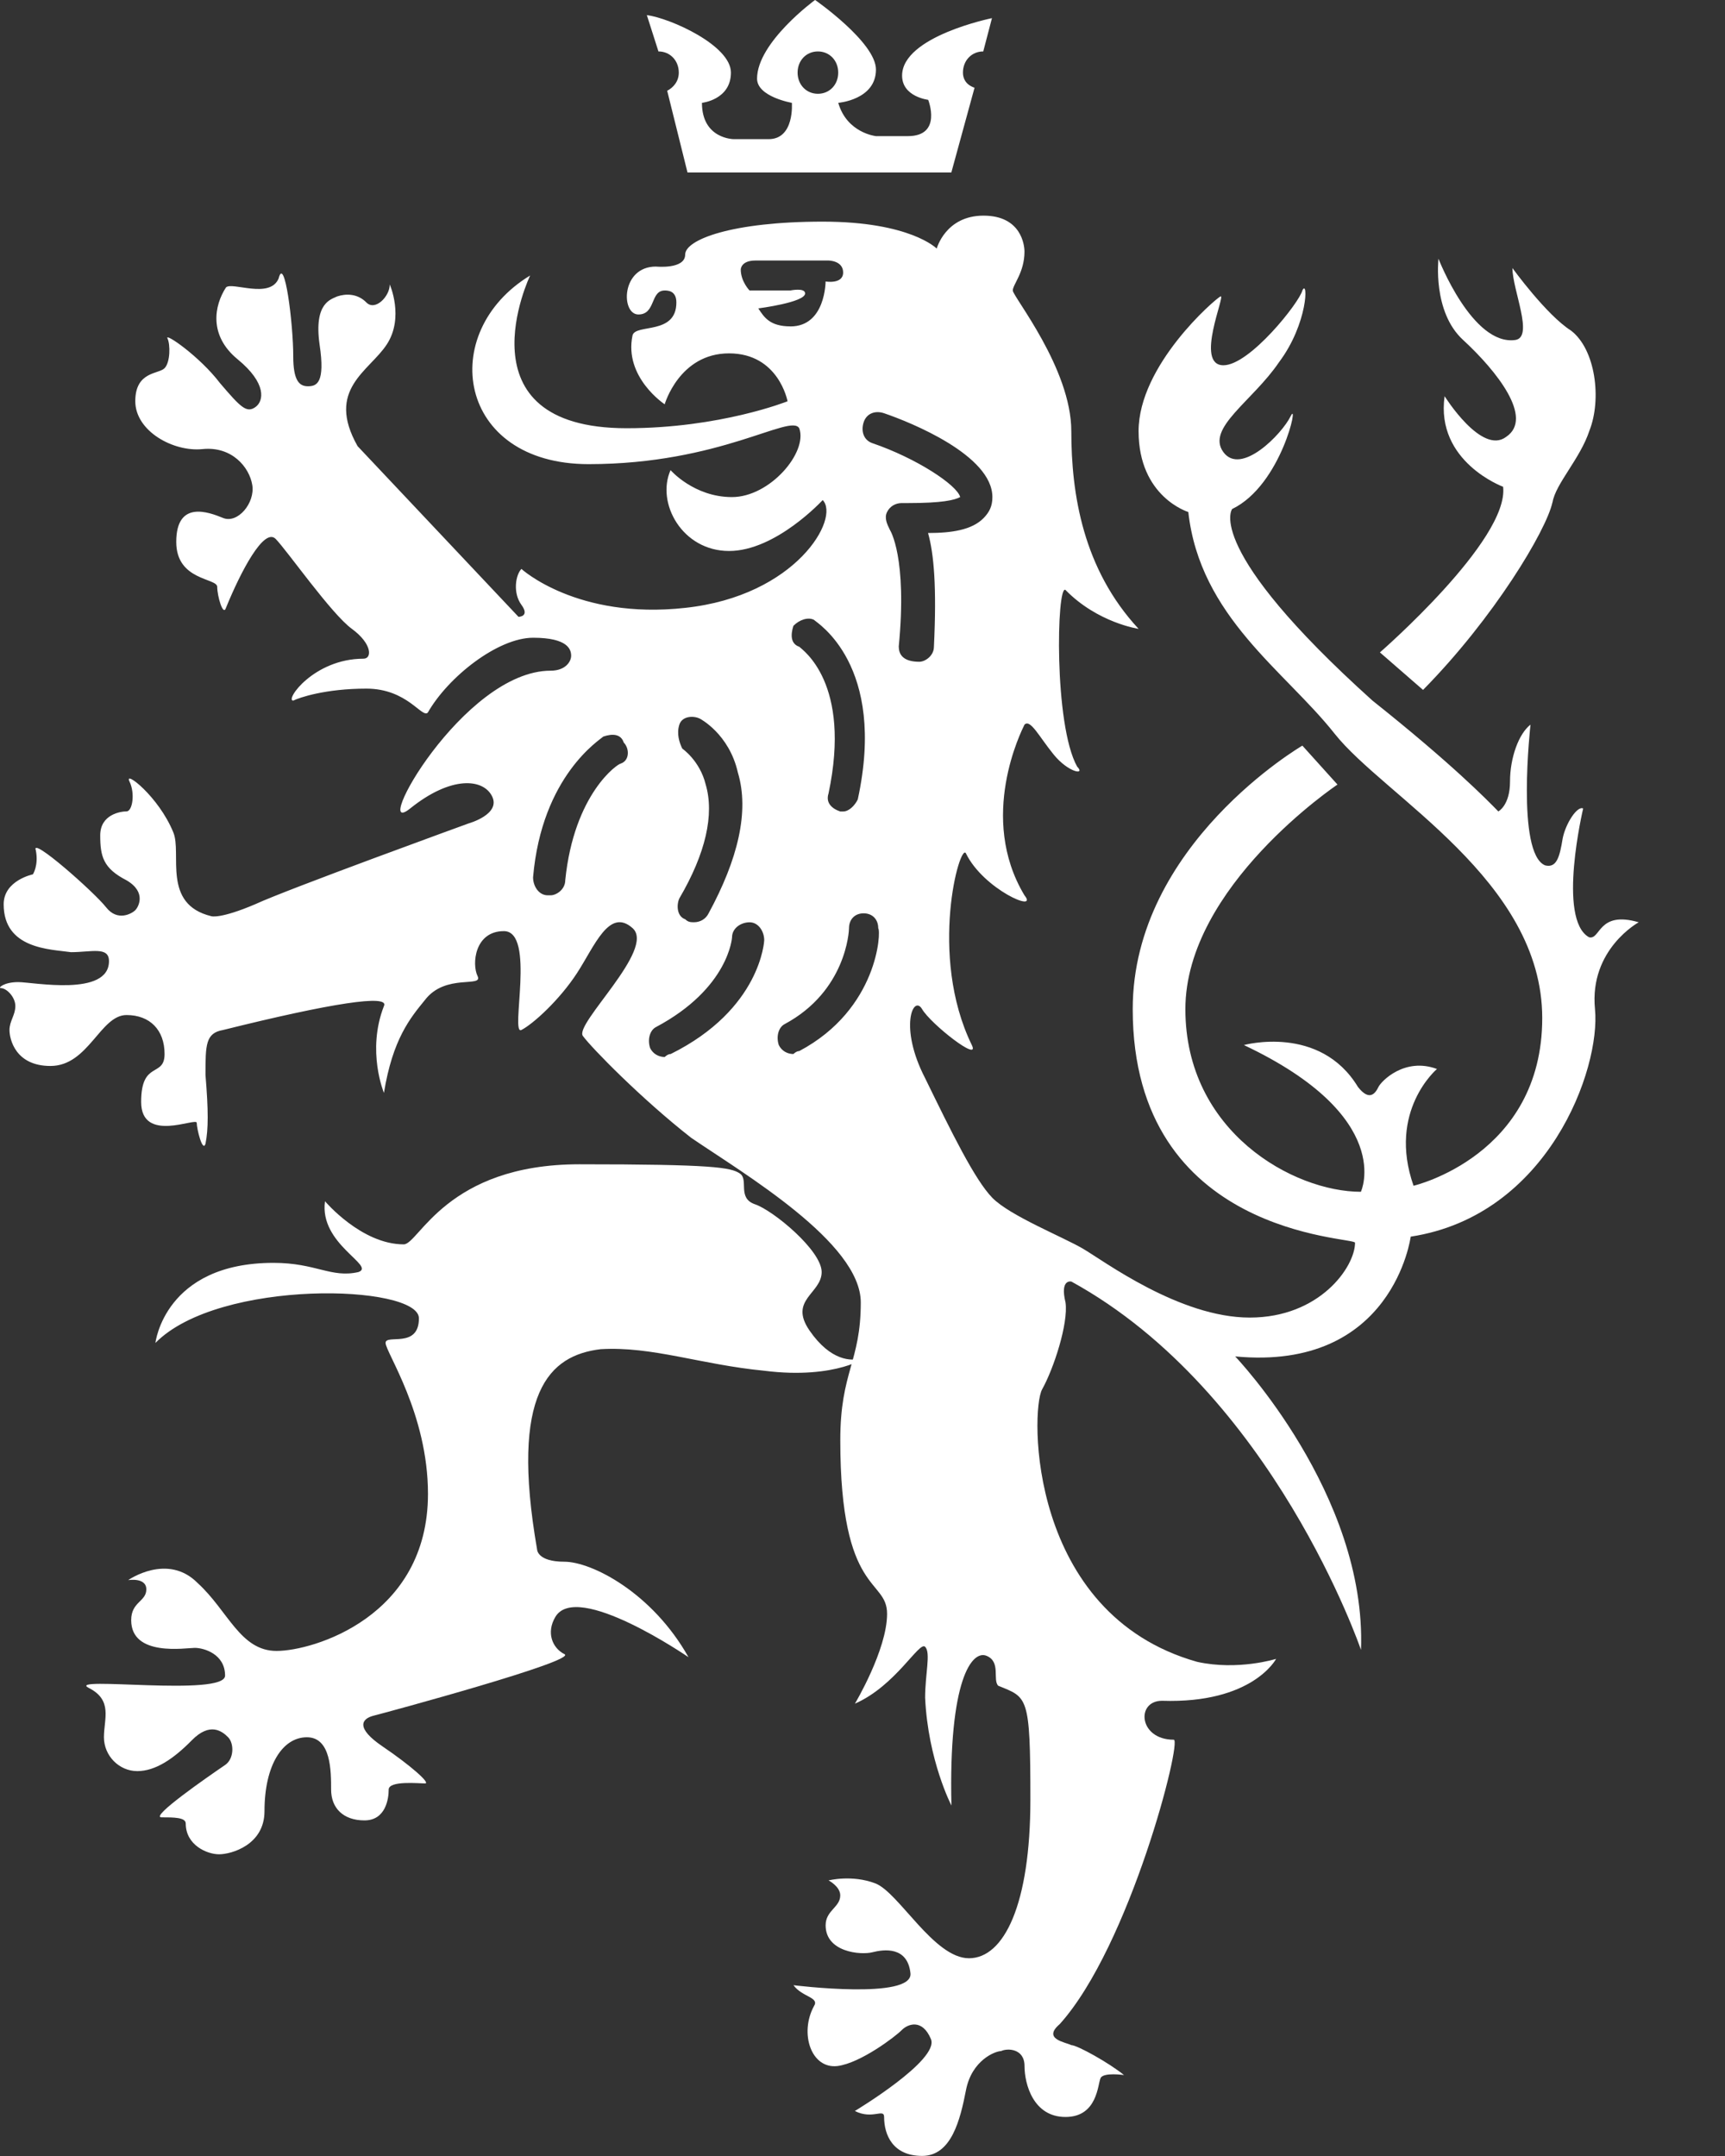 <?xml version="1.0" encoding="UTF-8"?>
<svg version="1.1" viewBox="0 0 40 50" xmlns="http://www.w3.org/2000/svg">
    <rect x="0" y="0" width="40" height="50" fill="#333333" stroke="none"/>
    <g fill="none" fill-rule="evenodd">
        <g transform="translate(-32 -26)" fill="#fff">
            <g transform="translate(32 25)">
                <g transform="translate(0 1)" fill-rule="nonzero">
                    <path d="m19.966 31.5c-0.211 0.071-0.702 0.071-1.194-0.643-0.492-0.714 0.281-0.857 0.281-1.357s-1.124-1.429-1.545-1.571c-0.421-0.143-0.14-0.571-0.351-0.714-0.211-0.143-0.632-0.214-3.722-0.214-3.09 0-3.722 1.857-4.073 1.857-0.983 0-1.826-1-1.826-1-0.14 1 1.194 1.5 0.773 1.643-0.632 0.143-0.983-0.214-1.966-0.214-2.528 0-2.739 1.857-2.739 1.857 1.475-1.5 6.11-1.357 6.11-0.571 0 0.714-0.773 0.357-0.773 0.571 0 0.214 0.983 1.643 0.983 3.5 0 2.857-2.669 3.643-3.511 3.643s-1.124-0.929-1.826-1.571c-0.702-0.714-1.615-0.071-1.615-0.071s0.421-0.071 0.421 0.214c0 0.286-0.351 0.286-0.351 0.714 0 0.857 1.264 0.643 1.475 0.643s0.702 0.143 0.702 0.643-3.722 0-3.16 0.286c0.562 0.286 0.351 0.714 0.351 1.143s0.351 0.786 0.773 0.786 0.843-0.286 1.264-0.714c0.421-0.429 0.702-0.214 0.843-0.071 0.14 0.143 0.14 0.5-0.07 0.643-0.421 0.286-1.756 1.214-1.475 1.214 0.281 0 0.562 0 0.562 0.143 0 0.5 0.492 0.714 0.773 0.714s1.053-0.214 1.053-1c0-1.071 0.421-1.714 0.983-1.714 0.562 0 0.562 0.786 0.562 1.214s0.281 0.714 0.773 0.714 0.562-0.5 0.562-0.714 0.702-0.143 0.843-0.143c0.14 0-0.351-0.429-0.983-0.857s-0.492-0.643-0.211-0.714 4.776-1.286 4.424-1.429c-0.281-0.143-0.421-0.5-0.211-0.857 0.492-0.857 3.09 0.929 3.09 0.929-0.843-1.5-2.247-2.214-2.879-2.214s-0.632-0.286-0.632-0.286c-0.632-3.643 0.281-4.5 1.475-4.643 1.194-0.071 2.317 0.357 3.792 0.5 1.685 0.214 2.458-0.357 2.247-0.286z"/>
                    <path d="m36 11.652c0.071-0.435 0.643-1.014 0.857-1.667 0.286-0.725 0.143-1.884-0.429-2.319-0.571-0.362-1.357-1.449-1.357-1.449 0 0.507 0.5 1.594 0.071 1.667-1 0.145-1.786-1.884-1.786-1.884s-0.143 1.232 0.571 1.884c0.786 0.725 1.643 1.812 1 2.246-0.571 0.435-1.429-0.942-1.429-0.942-0.214 1.522 1.357 2.101 1.357 2.101 0.143 1.232-2.857 3.841-2.857 3.841l1 0.87c1.643-1.667 2.857-3.696 3-4.348z"/>
                    <path d="m38 21.389c-0.95-0.278-0.882 0.417-1.153 0.347-0.746-0.417-0.136-2.986-0.136-2.986-0.136-0.069-0.407 0.347-0.475 0.694-0.068 0.417-0.136 0.694-0.407 0.625-0.678-0.278-0.339-3.264-0.339-3.264-0.271 0.208-0.475 0.764-0.475 1.319s-0.271 0.694-0.271 0.694c-0.271-0.278-1.085-1.111-2.917-2.569-3.934-3.542-3.256-4.444-3.256-4.444 1.153-0.556 1.56-2.569 1.357-2.153-0.203 0.417-1.153 1.389-1.56 0.833-0.407-0.556 0.678-1.181 1.289-2.083 0.678-0.903 0.678-1.944 0.543-1.667-0.068 0.278-1.221 1.736-1.831 1.736-0.678 0 0.068-1.667-0.068-1.597s-1.899 1.597-1.899 3.125c0 1.528 1.153 1.875 1.153 1.875 0.271 2.431 2.238 3.681 3.391 5.139 1.153 1.458 4.816 3.403 4.816 6.597 0 3.194-2.984 3.889-2.984 3.889-0.61-1.736 0.543-2.708 0.543-2.708-0.746-0.278-1.289 0.278-1.357 0.417s-0.203 0.347-0.475 0c-0.882-1.458-2.645-0.972-2.645-0.972 3.527 1.667 2.713 3.403 2.713 3.403-1.56 0-4.07-1.389-4.07-4.236s3.527-5.208 3.527-5.208l-0.814-0.903s-3.934 2.292-3.934 6.111c0 5.278 5.155 5.278 5.155 5.417 0 0.556-0.814 1.736-2.442 1.736s-3.391-1.319-3.866-1.597c-0.475-0.278-1.696-0.764-2.103-1.181-0.407-0.417-0.95-1.528-1.56-2.778-0.61-1.181-0.271-1.944-0.068-1.597s1.357 1.25 1.153 0.833c-1.017-2.083-0.271-4.722-0.136-4.444 0.407 0.833 1.696 1.389 1.357 0.972-1.085-1.806-0.068-3.819 0-3.958 0.136-0.139 0.339 0.278 0.678 0.694s0.746 0.486 0.543 0.278c-0.543-0.972-0.475-4.236-0.271-4.097 0.746 0.764 1.696 0.903 1.696 0.903-1.289-1.389-1.56-3.125-1.56-4.583 0-1.458-1.357-3.125-1.357-3.264s0.271-0.417 0.271-0.903c0-0.139-0.068-0.833-0.95-0.833s-1.085 0.764-1.085 0.764-0.61-0.625-2.645-0.625c-2.103 0-3.188 0.417-3.188 0.764s-0.678 0.278-0.678 0.278c-0.814 0-0.814 1.111-0.407 1.111 0.407 0 0.271-0.556 0.61-0.556 0.068 0 0.271 0 0.271 0.278 0 0.764-0.95 0.486-1.017 0.764-0.203 0.972 0.746 1.597 0.746 1.597s0.339-1.181 1.492-1.181 1.357 1.111 1.357 1.111-1.56 0.625-3.731 0.625c-3.934 0-2.238-3.542-2.238-3.542-2.171 1.319-1.696 4.375 1.357 4.375 3.052 0 4.68-1.181 4.883-0.833 0.203 0.556-0.678 1.597-1.56 1.597-0.882 0-1.424-0.625-1.424-0.625-0.339 0.764 0.271 1.875 1.357 1.875s2.171-1.181 2.171-1.181c0.407 0.417-0.61 2.222-3.188 2.5-2.51 0.278-3.798-0.903-3.798-0.903-0.136 0.139-0.203 0.556 0 0.833s-0.068 0.278-0.068 0.278l-3.731-3.958c-0.746-1.319 0.271-1.736 0.678-2.361s0.068-1.389 0.068-1.389c0 0.278-0.339 0.625-0.543 0.417s-0.475-0.208-0.678-0.139c-0.136 0.069-0.543 0.139-0.407 1.111 0.136 0.903-0.068 0.972-0.271 0.972s-0.339-0.139-0.339-0.694c0-0.764-0.203-2.361-0.339-1.806-0.203 0.486-1.085 0.069-1.221 0.208-0.271 0.417-0.407 1.111 0.271 1.667 0.678 0.556 0.61 0.972 0.407 1.111-0.203 0.139-0.339 0-0.814-0.556-0.475-0.625-1.289-1.181-1.221-1.042 0.068 0.139 0.068 0.556-0.068 0.694-0.136 0.139-0.678 0.069-0.678 0.764 0 0.694 0.882 1.181 1.56 1.111 0.678-0.069 1.085 0.417 1.153 0.833 0.068 0.417-0.339 0.903-0.678 0.764-0.339-0.139-1.085-0.417-1.085 0.556 0 0.903 0.95 0.833 0.95 1.042s0.136 0.694 0.203 0.486c0.339-0.833 0.882-1.875 1.153-1.597s1.289 1.736 1.764 2.083c0.475 0.347 0.475 0.694 0.271 0.694-1.153 0-1.831 0.972-1.628 0.972 0.136-0.069 0.746-0.278 1.696-0.278s1.289 0.694 1.424 0.556c0.475-0.833 1.628-1.736 2.442-1.736 0.814 0 0.882 0.278 0.882 0.417s-0.136 0.347-0.475 0.347c-2.035 0-4.205 3.958-3.256 3.194 0.95-0.764 1.696-0.694 1.899-0.278 0.203 0.417-0.543 0.625-0.543 0.625s-4.205 1.528-4.951 1.875c-0.814 0.347-1.017 0.278-1.017 0.278-1.153-0.278-0.678-1.458-0.882-1.944-0.339-0.833-1.153-1.458-1.017-1.181 0.136 0.278 0.068 0.694-0.068 0.694-0.136 0-0.61 0.069-0.61 0.556s0.068 0.764 0.61 1.042c0.475 0.278 0.271 0.625 0.203 0.694-0.068 0.069-0.407 0.278-0.678-0.069-0.271-0.347-1.764-1.667-1.628-1.319 0.068 0.347-0.068 0.556-0.068 0.556s-0.678 0.139-0.678 0.694c0 1.042 1.085 1.042 1.56 1.111 0.475 0 0.882-0.139 0.882 0.208 0 0.833-1.764 0.486-2.103 0.486-0.339 0-0.475 0.139-0.407 0.139 0.136 0 0.339 0.208 0.339 0.417 0 0.208-0.136 0.347-0.136 0.556s0.136 0.833 0.95 0.833c0.882 0 1.153-1.181 1.764-1.181 0.543 0 0.882 0.347 0.882 0.903 0 0.556-0.543 0.139-0.543 1.111 0 0.972 1.289 0.347 1.289 0.486s0.136 0.694 0.203 0.486c0.068-0.347 0.068-0.764 0-1.597 0-0.694 0-0.972 0.407-1.042 2.51-0.625 3.866-0.833 3.731-0.556-0.407 1.042 0 2.014 0 2.014 0.203-1.25 0.61-1.736 0.95-2.153 0.475-0.625 1.357-0.278 1.221-0.556s-0.068-1.042 0.61-1.042c0.746 0 0.136 2.431 0.407 2.292 0.271-0.139 0.882-0.694 1.289-1.319 0.407-0.625 0.746-1.528 1.289-1.042s-1.357 2.222-1.153 2.5c0.203 0.278 1.357 1.458 2.51 2.361 1.221 0.833 3.934 2.431 3.934 3.819s-0.475 1.597-0.475 3.194c0 3.611 1.085 3.194 1.085 4.028 0 0.833-0.746 2.083-0.746 2.083 0.95-0.417 1.492-1.458 1.628-1.319 0.136 0.139 0 0.625 0 1.181 0.068 1.458 0.61 2.5 0.61 2.5-0.068-2.917 0.475-3.611 0.814-3.472 0.339 0.139 0.136 0.556 0.271 0.694 0.678 0.278 0.746 0.208 0.746 2.639 0 2.431-0.61 3.681-1.424 3.681-0.814 0-1.628-1.528-2.171-1.736-0.543-0.208-1.085-0.069-1.085-0.069s0.271 0.139 0.271 0.347c0 0.278-0.339 0.347-0.339 0.694 0 0.625 0.814 0.694 1.085 0.625 0.271-0.069 0.814-0.139 0.882 0.486s-2.713 0.278-2.713 0.278c0.203 0.278 0.61 0.278 0.475 0.486-0.339 0.625-0.068 1.458 0.543 1.389 0.543-0.069 1.357-0.694 1.492-0.833s0.475-0.278 0.678 0.208c0.203 0.486-1.764 1.667-1.764 1.667 0.407 0.208 0.678-0.069 0.678 0.139 0 0.417 0.203 0.903 0.882 0.903 0.678 0 0.882-0.833 1.017-1.528 0.136-0.694 0.678-0.903 0.814-0.903 0.136-0.069 0.543-0.069 0.543 0.347 0 0.417 0.203 1.181 0.95 1.181 0.746 0 0.746-0.764 0.814-0.903 0.068-0.139 0.543-0.069 0.543-0.069-0.339-0.278-1.085-0.694-1.221-0.694-0.136-0.069-0.678-0.139-0.271-0.486 1.628-1.806 2.849-6.597 2.645-6.597-0.814 0-0.882-0.903-0.271-0.903 2.103 0.069 2.645-0.972 2.645-0.972s-0.882 0.278-1.831 0.069c-3.934-1.111-3.866-5.833-3.595-6.319 0.271-0.486 0.61-1.528 0.543-2.014-0.136-0.556 0.136-0.486 0.136-0.486 4.68 2.569 6.715 8.542 6.715 8.542 0.136-3.611-2.917-6.806-2.917-6.806 3.663 0.347 4.07-2.778 4.07-2.778 3.188-0.486 4.409-3.889 4.273-5.278-0.136-1.389 1.017-2.014 1.017-2.014zm-23.604-3.681c-0.068 0-1.085 0.694-1.289 2.708 0 0.208-0.203 0.347-0.339 0.347h-0.068c-0.203 0-0.339-0.208-0.339-0.417 0.203-2.361 1.56-3.194 1.628-3.264 0.203-0.069 0.407-0.069 0.475 0.139 0.136 0.139 0.136 0.417-0.068 0.486zm3.934-10.139c-0.475 0-0.61-0.208-0.746-0.417 0 0 1.085-0.139 1.085-0.347 0-0.139-0.339-0.069-0.339-0.069h-0.95s-0.203-0.208-0.203-0.486c0 0 0-0.208 0.339-0.208h1.696s0.339 0 0.339 0.278c0 0.278-0.407 0.208-0.407 0.208s0 1.042-0.814 1.042zm0.068 6.944c0.136-0.139 0.339-0.208 0.475-0.139 0.068 0.069 1.696 1.042 1.017 4.167-0.068 0.139-0.203 0.278-0.339 0.278h-0.068c-0.203-0.069-0.339-0.208-0.271-0.417 0.543-2.569-0.61-3.333-0.678-3.403-0.203-0.069-0.203-0.278-0.136-0.486zm-2.645 2.292c0.068-0.208 0.339-0.208 0.475-0.139 0 0 0.678 0.347 0.882 1.25 0.271 0.903 0 2.014-0.678 3.264-0.068 0.139-0.203 0.208-0.339 0.208-0.068 0-0.136 0-0.203-0.069-0.203-0.069-0.203-0.347-0.136-0.486 0.61-1.042 0.814-1.944 0.61-2.639-0.136-0.556-0.543-0.833-0.543-0.833-0.068-0.139-0.136-0.347-0.068-0.556zm-0.203 7.639c-0.068 0-0.136 0.069-0.136 0.069-0.136 0-0.271-0.069-0.339-0.208-0.068-0.208 0-0.417 0.136-0.486 1.696-0.903 1.764-2.083 1.764-2.083 0-0.208 0.203-0.347 0.407-0.347 0.203 0 0.339 0.208 0.339 0.417 0 0-0.068 1.597-2.171 2.639zm2.984-0.069c-0.068 0-0.136 0.069-0.136 0.069-0.136 0-0.271-0.069-0.339-0.208-0.068-0.208 0-0.417 0.136-0.486 1.424-0.764 1.492-2.153 1.492-2.222 0-0.208 0.136-0.347 0.339-0.347s0.339 0.139 0.339 0.347c0.068 0.069 0 1.875-1.831 2.847zm2.306-9.375c0.203-2.083-0.203-2.708-0.203-2.708-0.068-0.139-0.136-0.278-0.068-0.417s0.203-0.208 0.339-0.208h0.136c0.814 0 1.085-0.069 1.221-0.139-0.068-0.278-1.017-0.903-2.035-1.25-0.203-0.069-0.271-0.278-0.203-0.486 0.068-0.208 0.271-0.278 0.475-0.208 0.61 0.208 2.51 0.972 2.51 1.944 0 0.208-0.068 0.347-0.203 0.486-0.271 0.278-0.746 0.347-1.289 0.347 0.136 0.486 0.203 1.25 0.136 2.639 0 0.208-0.203 0.347-0.339 0.347-0.339 0-0.475-0.139-0.475-0.347z"/>
                    <path d="m15.269 1.193c0.269 0 0.471 0.211 0.471 0.491 0 0.211-0.134 0.351-0.269 0.421l0.471 1.895h6.118l0.538-1.965c-0.202-0.07-0.269-0.211-0.269-0.351 0-0.281 0.202-0.491 0.471-0.491l0.202-0.772s-2.084 0.421-2.084 1.333c0 0.491 0.605 0.561 0.605 0.561s0.336 0.842-0.471 0.842h-0.74s-0.672-0.07-0.874-0.772c0 0 0.874-0.07 0.874-0.772 0-0.632-1.412-1.614-1.412-1.614s-1.345 0.982-1.345 1.825c0 0.421 0.807 0.561 0.807 0.561s0.067 0.842-0.538 0.842h-0.807s-0.74 0-0.74-0.842c0 0 0.672-0.07 0.672-0.702 0-0.632-1.412-1.263-1.95-1.333l0.269 0.842c-0.067 0-0.067 0 0 0zm3.697 0c0.269 0 0.471 0.211 0.471 0.491 0 0.281-0.202 0.491-0.471 0.491-0.269 0-0.471-0.211-0.471-0.491 0-0.281 0.202-0.491 0.471-0.491z"/>
                </g>
            </g>
        </g>
    </g>
</svg>
